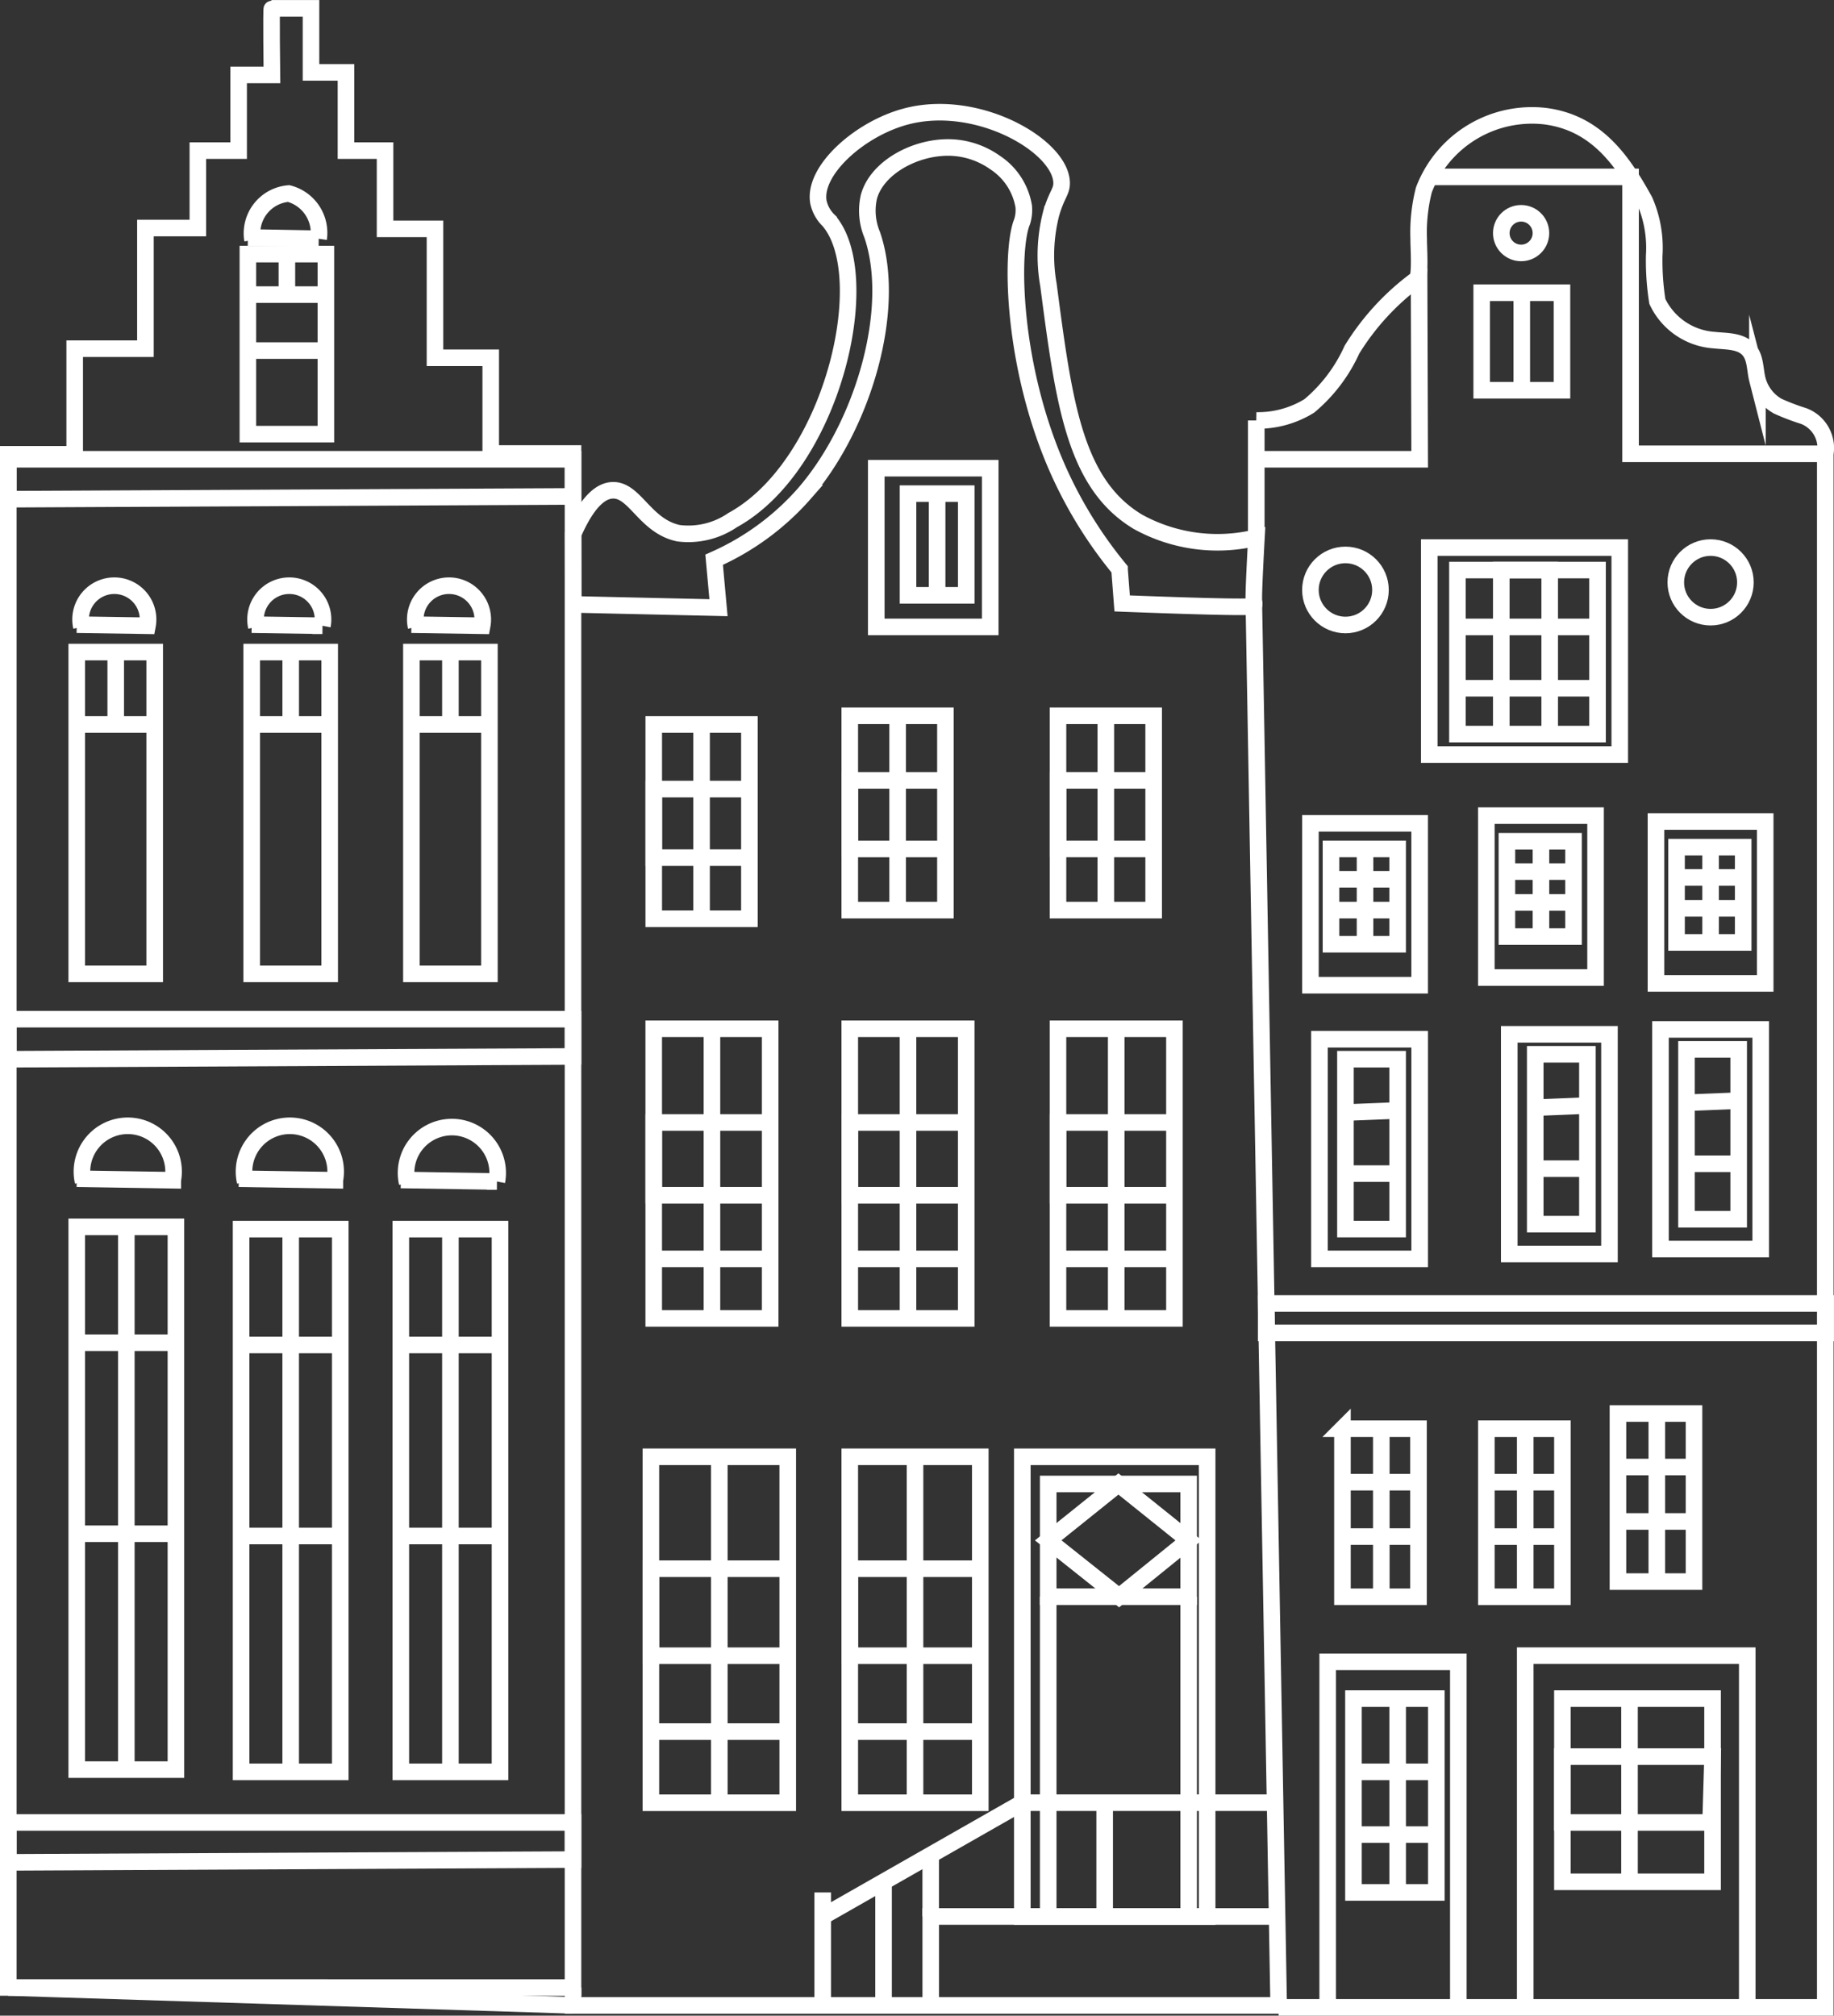 <svg xmlns="http://www.w3.org/2000/svg" width="88.533" height="97.3" viewBox="0 0 88.533 97.3">
  <rect x="0" y="0" width="88.533" height="97.3" fill="#333333" stroke="none"/>
  <g id="Group_116" data-name="Group 116" transform="translate(-216.839 -436.453)">
    <g id="Group_103" data-name="Group 103" transform="translate(217.239 436.853)">
      <g id="Group_96" data-name="Group 96">
        <path id="Path_3" data-name="Path 3" d="M217.239,532.392V458.384h3.206v-5.1h3.414v-5.824h2.531v-3.736h1.968v-3.655h1.607s-.041-3.213,0-3.213h1.887v3.093h1.688v3.775h1.887V447.5h2.41v6.225h2.691v4.619H244.5v74.052Z" transform="translate(-217.239 -436.853)" fill="none" stroke="#fff" stroke-miterlimit="10" stroke-width="0.8"/>
        <path id="Path_4" data-name="Path 4" d="M244.5,576.374l-27.264.134v-1.927H244.5Z" transform="translate(-217.239 -487.009)" fill="none" stroke="#fff" stroke-miterlimit="10" stroke-width="0.8"/>
        <rect id="Rectangle_92" data-name="Rectangle 92" width="4.788" height="26.199" transform="translate(3.304 58.823)" fill="none" stroke="#fff" stroke-miterlimit="10" stroke-width="0.8"/>
        <line id="Line_6" data-name="Line 6" y2="26.199" transform="translate(5.698 58.823)" fill="none" stroke="#fff" stroke-miterlimit="10" stroke-width="0.8"/>
        <line id="Line_7" data-name="Line 7" x2="4.788" transform="translate(3.304 73.637)" fill="none" stroke="#fff" stroke-miterlimit="10" stroke-width="0.8"/>
        <line id="Line_8" data-name="Line 8" x2="4.788" transform="translate(3.304 64.415)" fill="none" stroke="#fff" stroke-miterlimit="10" stroke-width="0.8"/>
        <path id="Path_5" data-name="Path 5" d="M222.436,524.252l4.636.073a2.212,2.212,0,1,0-4.329.076" transform="translate(-219.132 -467.753)" fill="none" stroke="#fff" stroke-miterlimit="10" stroke-width="0.8"/>
        <path id="Path_6" data-name="Path 6" d="M244.5,515.4l-27.264.134V513.6H244.5Z" transform="translate(-217.239 -464.803)" fill="none" stroke="#fff" stroke-miterlimit="10" stroke-width="0.8"/>
        <rect id="Rectangle_93" data-name="Rectangle 93" width="4.788" height="26.199" transform="translate(11.238 58.931)" fill="none" stroke="#fff" stroke-miterlimit="10" stroke-width="0.8"/>
        <line id="Line_9" data-name="Line 9" y2="26.199" transform="translate(13.632 58.931)" fill="none" stroke="#fff" stroke-miterlimit="10" stroke-width="0.8"/>
        <line id="Line_10" data-name="Line 10" x2="4.788" transform="translate(11.238 73.745)" fill="none" stroke="#fff" stroke-miterlimit="10" stroke-width="0.8"/>
        <line id="Line_11" data-name="Line 11" x2="4.788" transform="translate(11.238 64.523)" fill="none" stroke="#fff" stroke-miterlimit="10" stroke-width="0.8"/>
        <rect id="Rectangle_94" data-name="Rectangle 94" width="4.788" height="26.199" transform="translate(18.949 58.931)" fill="none" stroke="#fff" stroke-miterlimit="10" stroke-width="0.8"/>
        <line id="Line_12" data-name="Line 12" y2="26.199" transform="translate(21.343 58.931)" fill="none" stroke="#fff" stroke-miterlimit="10" stroke-width="0.8"/>
        <line id="Line_13" data-name="Line 13" x2="4.788" transform="translate(18.949 73.745)" fill="none" stroke="#fff" stroke-miterlimit="10" stroke-width="0.8"/>
        <line id="Line_14" data-name="Line 14" x2="4.788" transform="translate(18.949 64.523)" fill="none" stroke="#fff" stroke-miterlimit="10" stroke-width="0.8"/>
        <path id="Path_7" data-name="Path 7" d="M247.041,524.347l4.637.073a2.212,2.212,0,1,0-4.33.076" transform="translate(-228.092 -467.788)" fill="none" stroke="#fff" stroke-miterlimit="10" stroke-width="0.8"/>
        <path id="Path_8" data-name="Path 8" d="M234.739,524.252l4.637.073a2.212,2.212,0,1,0-4.329.076" transform="translate(-223.612 -467.753)" fill="none" stroke="#fff" stroke-miterlimit="10" stroke-width="0.8"/>
        <g id="Group_92" data-name="Group 92" transform="translate(3.304 27.877)">
          <path id="Path_9" data-name="Path 9" d="M222.436,501.262V485.727H226.2v15.536Z" transform="translate(-222.436 -482.528)" fill="none" stroke="#fff" stroke-miterlimit="10" stroke-width="0.8"/>
          <line id="Line_15" data-name="Line 15" x2="3.765" transform="translate(0 6.694)" fill="none" stroke="#fff" stroke-miterlimit="10" stroke-width="0.8"/>
          <line id="Line_16" data-name="Line 16" y2="3.496" transform="translate(1.883 3.199)" fill="none" stroke="#fff" stroke-miterlimit="10" stroke-width="0.8"/>
          <path id="Path_10" data-name="Path 10" d="M222.436,482.572l3.415.053a1.629,1.629,0,1,0-3.189.056" transform="translate(-222.436 -480.696)" fill="none" stroke="#fff" stroke-miterlimit="10" stroke-width="0.8"/>
        </g>
        <g id="Group_93" data-name="Group 93" transform="translate(11.566 8.937)">
          <path id="Path_11" data-name="Path 11" d="M235.43,464.206v-8.691h3.765v8.691Z" transform="translate(-235.43 -452.586)" fill="none" stroke="#fff" stroke-miterlimit="10" stroke-width="0.8"/>
          <line id="Line_17" data-name="Line 17" x2="3.765" transform="translate(0 4.884)" fill="none" stroke="#fff" stroke-miterlimit="10" stroke-width="0.8"/>
          <line id="Line_18" data-name="Line 18" y2="1.956" transform="translate(1.883 2.929)" fill="none" stroke="#fff" stroke-miterlimit="10" stroke-width="0.8"/>
          <path id="Path_12" data-name="Path 12" d="M235.43,453.035l3.415.061a1.96,1.96,0,0,0-1.445-2.182,1.928,1.928,0,0,0-1.745,2.245" transform="translate(-235.43 -450.909)" fill="none" stroke="#fff" stroke-miterlimit="10" stroke-width="0.8"/>
          <path id="Path_13" data-name="Path 13" d="M235.43,462.839H239.5" transform="translate(-235.43 -455.253)" fill="none" stroke="#fff" stroke-miterlimit="10" stroke-width="0.8"/>
        </g>
        <g id="Group_94" data-name="Group 94" transform="translate(19.46 27.877)">
          <path id="Path_14" data-name="Path 14" d="M247.845,501.262V485.727h3.765v15.536Z" transform="translate(-247.845 -482.528)" fill="none" stroke="#fff" stroke-miterlimit="10" stroke-width="0.8"/>
          <line id="Line_19" data-name="Line 19" x2="3.765" transform="translate(0 6.694)" fill="none" stroke="#fff" stroke-miterlimit="10" stroke-width="0.8"/>
          <line id="Line_20" data-name="Line 20" y2="3.496" transform="translate(1.883 3.199)" fill="none" stroke="#fff" stroke-miterlimit="10" stroke-width="0.8"/>
          <path id="Path_15" data-name="Path 15" d="M247.845,482.572l3.416.053a1.629,1.629,0,1,0-3.189.056" transform="translate(-247.845 -480.696)" fill="none" stroke="#fff" stroke-miterlimit="10" stroke-width="0.8"/>
        </g>
        <path id="Path_16" data-name="Path 16" d="M244.5,472.884l-27.264.134v-1.927H244.5Z" transform="translate(-217.239 -449.321)" fill="none" stroke="#fff" stroke-miterlimit="10" stroke-width="0.8"/>
        <g id="Group_95" data-name="Group 95" transform="translate(11.75 27.877)">
          <path id="Path_17" data-name="Path 17" d="M235.718,501.262V485.727h3.765v15.536Z" transform="translate(-235.718 -482.528)" fill="none" stroke="#fff" stroke-miterlimit="10" stroke-width="0.8"/>
          <line id="Line_21" data-name="Line 21" x2="3.765" transform="translate(0 6.694)" fill="none" stroke="#fff" stroke-miterlimit="10" stroke-width="0.8"/>
          <line id="Line_22" data-name="Line 22" y2="3.496" transform="translate(1.883 3.199)" fill="none" stroke="#fff" stroke-miterlimit="10" stroke-width="0.8"/>
          <path id="Path_18" data-name="Path 18" d="M235.718,482.572l3.415.053a1.629,1.629,0,1,0-3.189.056" transform="translate(-235.718 -480.696)" fill="none" stroke="#fff" stroke-miterlimit="10" stroke-width="0.8"/>
        </g>
      </g>
      <path id="Path_19" data-name="Path 19" d="M260.118,465.111c.753-1.728,1.424-2.089,1.887-2.116,1.094-.062,1.567,1.724,3.2,2.071a3.781,3.781,0,0,0,2.611-.63c4.83-2.646,6.959-11.8,4.638-14.468a1.759,1.759,0,0,1-.493-.889c-.263-1.523,2-3.545,4.24-4.133,3.429-.9,7.425,1.4,7.5,3.177.019.459-.238.574-.508,1.525a8.141,8.141,0,0,0-.127,3.431c.75,5.715,1.261,9.6,4.321,11.437a7.952,7.952,0,0,0,5.719.762c-.11,2.009-.144,2.96-.119,3.085h0a.551.551,0,0,1-.008.219c-.027.1-3.713-.025-6.355-.127l-.127-1.652a21,21,0,0,1-2.886-4.615c-2.337-5.127-2.383-10.807-1.817-12.16a1.863,1.863,0,0,0,.079-.733,3.154,3.154,0,0,0-1.388-2.125,3.926,3.926,0,0,0-2.033-.717c-1.714-.1-3.652.921-4.052,2.368a3.019,3.019,0,0,0,.158,1.842c1.21,3.542-.411,9.168-3.262,12.473a12.52,12.52,0,0,1-4.368,3.21l.21,2.315-7.013-.158Z" transform="translate(-232.854 -439.727)" fill="none" stroke="#fff" stroke-miterlimit="10" stroke-width="0.8"/>
      <path id="Path_20" data-name="Path 20" d="M266.242,491.224h4.618v9.38h-4.618v-9.38Z" transform="translate(-235.084 -456.653)" fill="none" stroke="#fff" stroke-miterlimit="10" stroke-width="0.8"/>
      <path id="Path_21" data-name="Path 21" d="M270.86,496.127h-4.618v3.31h4.618" transform="translate(-235.084 -458.438)" fill="none" stroke="#fff" stroke-miterlimit="10" stroke-width="0.8"/>
      <line id="Line_23" data-name="Line 23" y2="9.38" transform="translate(33.467 34.571)" fill="none" stroke="#fff" stroke-miterlimit="10" stroke-width="0.8"/>
      <path id="Path_22" data-name="Path 22" d="M281.126,490.567h4.618v9.38h-4.618v-9.38Z" transform="translate(-240.505 -456.414)" fill="none" stroke="#fff" stroke-miterlimit="10" stroke-width="0.8"/>
      <path id="Path_23" data-name="Path 23" d="M285.744,495.47h-4.618v3.31h4.618" transform="translate(-240.505 -458.199)" fill="none" stroke="#fff" stroke-miterlimit="10" stroke-width="0.8"/>
      <line id="Line_24" data-name="Line 24" y2="9.38" transform="translate(42.931 34.153)" fill="none" stroke="#fff" stroke-miterlimit="10" stroke-width="0.8"/>
      <g id="Group_97" data-name="Group 97" transform="translate(50.673 34.153)">
        <path id="Path_24" data-name="Path 24" d="M296.934,490.567h4.618v9.38h-4.618v-9.38Z" transform="translate(-296.934 -490.567)" fill="none" stroke="#fff" stroke-miterlimit="10" stroke-width="0.8"/>
        <path id="Path_25" data-name="Path 25" d="M301.552,495.47h-4.618v3.31h4.618" transform="translate(-296.934 -492.353)" fill="none" stroke="#fff" stroke-miterlimit="10" stroke-width="0.8"/>
        <line id="Line_25" data-name="Line 25" y2="9.38" transform="translate(2.309)" fill="none" stroke="#fff" stroke-miterlimit="10" stroke-width="0.8"/>
      </g>
      <g id="Group_102" data-name="Group 102" transform="translate(31.02 49.261)">
        <path id="Path_26" data-name="Path 26" d="M296.934,514.328h5.622v13.98h-5.622v-13.98Z" transform="translate(-277.282 -514.328)" fill="none" stroke="#fff" stroke-miterlimit="10" stroke-width="0.8"/>
        <path id="Path_27" data-name="Path 27" d="M302.556,521.442h-5.622v3.514h5.622" transform="translate(-277.282 -516.919)" fill="none" stroke="#fff" stroke-miterlimit="10" stroke-width="0.8"/>
        <line id="Line_26" data-name="Line 26" y2="13.98" transform="translate(22.463)" fill="none" stroke="#fff" stroke-miterlimit="10" stroke-width="0.8"/>
        <line id="Line_27" data-name="Line 27" x2="5.897" transform="translate(19.653 11.107)" fill="none" stroke="#fff" stroke-miterlimit="10" stroke-width="0.8"/>
        <g id="Group_98" data-name="Group 98" transform="translate(9.601)">
          <path id="Path_28" data-name="Path 28" d="M281.126,514.328h5.622v13.98h-5.622v-13.98Z" transform="translate(-281.126 -514.328)" fill="none" stroke="#fff" stroke-miterlimit="10" stroke-width="0.8"/>
          <path id="Path_29" data-name="Path 29" d="M286.748,521.442h-5.622v3.514h5.622" transform="translate(-281.126 -516.919)" fill="none" stroke="#fff" stroke-miterlimit="10" stroke-width="0.8"/>
          <line id="Line_28" data-name="Line 28" y2="13.98" transform="translate(2.811)" fill="none" stroke="#fff" stroke-miterlimit="10" stroke-width="0.8"/>
          <line id="Line_29" data-name="Line 29" x2="5.897" transform="translate(0 11.107)" fill="none" stroke="#fff" stroke-miterlimit="10" stroke-width="0.8"/>
        </g>
        <g id="Group_99" data-name="Group 99" transform="translate(0.137)">
          <path id="Path_30" data-name="Path 30" d="M266.242,514.328h5.622v13.98h-5.622v-13.98Z" transform="translate(-266.242 -514.328)" fill="none" stroke="#fff" stroke-miterlimit="10" stroke-width="0.8"/>
          <path id="Path_31" data-name="Path 31" d="M271.864,521.442h-5.622v3.514h5.622" transform="translate(-266.242 -516.919)" fill="none" stroke="#fff" stroke-miterlimit="10" stroke-width="0.8"/>
          <line id="Line_30" data-name="Line 30" y2="13.98" transform="translate(2.811)" fill="none" stroke="#fff" stroke-miterlimit="10" stroke-width="0.8"/>
          <line id="Line_31" data-name="Line 31" x2="5.897" transform="translate(0 11.107)" fill="none" stroke="#fff" stroke-miterlimit="10" stroke-width="0.8"/>
        </g>
        <g id="Group_100" data-name="Group 100" transform="translate(0 20.661)">
          <path id="Path_32" data-name="Path 32" d="M266.026,546.823h6.607v16.7h-6.607v-16.7Z" transform="translate(-266.026 -546.823)" fill="none" stroke="#fff" stroke-miterlimit="10" stroke-width="0.8"/>
          <path id="Path_33" data-name="Path 33" d="M272.633,555.319h-6.607v4.2h6.607" transform="translate(-266.026 -549.917)" fill="none" stroke="#fff" stroke-miterlimit="10" stroke-width="0.8"/>
          <line id="Line_32" data-name="Line 32" y2="16.696" transform="translate(3.304)" fill="none" stroke="#fff" stroke-miterlimit="10" stroke-width="0.8"/>
          <line id="Line_33" data-name="Line 33" x2="6.931" transform="translate(0 13.265)" fill="none" stroke="#fff" stroke-miterlimit="10" stroke-width="0.8"/>
        </g>
        <g id="Group_101" data-name="Group 101" transform="translate(9.601 20.661)">
          <path id="Path_34" data-name="Path 34" d="M281.126,546.823h6.3v16.7h-6.3v-16.7Z" transform="translate(-281.126 -546.823)" fill="none" stroke="#fff" stroke-miterlimit="10" stroke-width="0.8"/>
          <path id="Path_35" data-name="Path 35" d="M287.426,555.319h-6.3v4.2h6.3" transform="translate(-281.126 -549.917)" fill="none" stroke="#fff" stroke-miterlimit="10" stroke-width="0.8"/>
          <line id="Line_34" data-name="Line 34" y2="16.696" transform="translate(3.15)" fill="none" stroke="#fff" stroke-miterlimit="10" stroke-width="0.8"/>
          <line id="Line_35" data-name="Line 35" x2="6.607" transform="translate(0 13.265)" fill="none" stroke="#fff" stroke-miterlimit="10" stroke-width="0.8"/>
        </g>
      </g>
      <rect id="Rectangle_95" data-name="Rectangle 95" width="5.502" height="7.661" transform="translate(41.9 22.201)" fill="none" stroke="#fff" stroke-miterlimit="10" stroke-width="0.8"/>
      <path id="Path_36" data-name="Path 36" d="M288.358,478.608h-2.811V473.7h2.811Z" transform="translate(-242.114 -450.271)" fill="none" stroke="#fff" stroke-miterlimit="10" stroke-width="0.8"/>
      <path id="Path_37" data-name="Path 37" d="M287.757,478.607V473.7" transform="translate(-242.919 -450.271)" fill="none" stroke="#fff" stroke-miterlimit="10" stroke-width="0.8"/>
      <path id="Path_38" data-name="Path 38" d="M292.979,481.892q.6,33.883,1.2,67.767H260.118v-.865" transform="translate(-232.854 -453.255)" fill="none" stroke="#fff" stroke-miterlimit="10" stroke-width="0.8"/>
      <rect id="Rectangle_96" data-name="Rectangle 96" width="8.922" height="22.188" transform="translate(48.951 69.923)" fill="none" stroke="#fff" stroke-miterlimit="10" stroke-width="0.8"/>
      <rect id="Rectangle_97" data-name="Rectangle 97" width="6.78" height="5.442" transform="translate(50.2 71.234)" fill="none" stroke="#fff" stroke-miterlimit="10" stroke-width="0.8"/>
      <path id="Path_39" data-name="Path 39" d="M296.19,551.607l3.39-2.721,3.39,2.721-3.359,2.721Z" transform="translate(-245.99 -477.652)" fill="none" stroke="#fff" stroke-miterlimit="10" stroke-width="0.8"/>
      <line id="Line_36" data-name="Line 36" y2="15.434" transform="translate(50.2 76.677)" fill="none" stroke="#fff" stroke-miterlimit="10" stroke-width="0.8"/>
      <line id="Line_37" data-name="Line 37" y2="15.434" transform="translate(56.98 76.677)" fill="none" stroke="#fff" stroke-miterlimit="10" stroke-width="0.8"/>
      <line id="Line_38" data-name="Line 38" y1="5.453" transform="translate(39.315 90.951)" fill="none" stroke="#fff" stroke-miterlimit="10" stroke-width="0.8"/>
      <line id="Line_39" data-name="Line 39" x2="27.264" y2="0.865" transform="translate(0 95.539)" fill="none" stroke="#fff" stroke-miterlimit="10" stroke-width="0.8"/>
      <path id="Path_40" data-name="Path 40" d="M279.072,578.574l9.635-5.492h12.2" transform="translate(-239.756 -486.463)" fill="none" stroke="#fff" stroke-miterlimit="10" stroke-width="0.8"/>
      <path id="Path_41" data-name="Path 41" d="M287.272,586.013v-4.293h16.793" transform="translate(-242.742 -489.608)" fill="none" stroke="#fff" stroke-miterlimit="10" stroke-width="0.8"/>
      <line id="Line_40" data-name="Line 40" y2="5.492" transform="translate(52.926 86.619)" fill="none" stroke="#fff" stroke-miterlimit="10" stroke-width="0.8"/>
      <line id="Line_41" data-name="Line 41" y1="2.972" transform="translate(44.529 89.139)" fill="none" stroke="#fff" stroke-miterlimit="10" stroke-width="0.8"/>
      <line id="Line_42" data-name="Line 42" y1="5.967" transform="translate(42.252 90.437)" fill="none" stroke="#fff" stroke-miterlimit="10" stroke-width="0.8"/>
      <line id="Line_43" data-name="Line 43" y1="5.657" transform="translate(60.244 19.896)" fill="none" stroke="#fff" stroke-miterlimit="10" stroke-width="0.8"/>
    </g>
    <g id="Group_110" data-name="Group 110" transform="translate(277.483 442.021)">
      <path id="Path_42" data-name="Path 42" d="M311.987,459.709a4.706,4.706,0,0,0,2.564-.705,7.64,7.64,0,0,0,2.054-2.712,12.079,12.079,0,0,1,3.131-3.4c.193-.143.083-1.625.092-1.947a8.265,8.265,0,0,1,.249-2.361,5.583,5.583,0,0,1,5.863-3.563c2.44.317,3.709,2.1,4.8,4.093a5.687,5.687,0,0,1,.457,2.63,12.663,12.663,0,0,0,.151,2.218,3.274,3.274,0,0,0,2.728,1.868c.6.066,1.3.022,1.693.479.327.381.286.943.41,1.429a2.075,2.075,0,0,0,.973,1.277,10.925,10.925,0,0,0,1.263.482,1.652,1.652,0,0,1,1.04,1.82v74.994H313.065" transform="translate(-311.987 -444.981)" fill="none" stroke="#fff" stroke-miterlimit="10" stroke-width="0.8"/>
      <path id="Path_43" data-name="Path 43" d="M311.987,465.811h7.888q-.015-4.609-.03-9.218" transform="translate(-311.987 -449.21)" fill="none" stroke="#fff" stroke-miterlimit="10" stroke-width="0.8"/>
      <path id="Path_44" data-name="Path 44" d="M344.243,463.021h-9.405V449.654h-9.717" transform="translate(-316.77 -446.683)" fill="none" stroke="#fff" stroke-miterlimit="10" stroke-width="0.8"/>
      <circle id="Ellipse_9" data-name="Ellipse 9" cx="0.957" cy="0.957" r="0.957" transform="translate(11.828 4.728)" fill="none" stroke="#fff" stroke-miterlimit="10" stroke-width="0.8"/>
      <circle id="Ellipse_10" data-name="Ellipse 10" cx="1.691" cy="1.691" r="1.691" transform="translate(2.614 21.219)" fill="none" stroke="#fff" stroke-miterlimit="10" stroke-width="0.8"/>
      <circle id="Ellipse_11" data-name="Ellipse 11" cx="1.68" cy="1.68" r="1.68" transform="translate(20.252 20.864)" fill="none" stroke="#fff" stroke-miterlimit="10" stroke-width="0.8"/>
      <path id="Path_45" data-name="Path 45" d="M329.1,458.45h3.875v4.706H329.1Z" transform="translate(-318.218 -449.886)" fill="none" stroke="#fff" stroke-miterlimit="10" stroke-width="0.8"/>
      <line id="Line_44" data-name="Line 44" y1="4.706" transform="translate(12.817 8.564)" fill="none" stroke="#fff" stroke-miterlimit="10" stroke-width="0.8"/>
      <rect id="Rectangle_98" data-name="Rectangle 98" width="9.196" height="9.992" transform="translate(8.351 20.864)" fill="none" stroke="#fff" stroke-miterlimit="10" stroke-width="0.8"/>
      <path id="Path_46" data-name="Path 46" d="M327.26,479.5v7.918h6.763V479.5H327.26Z" transform="translate(-317.549 -457.551)" fill="none" stroke="#fff" stroke-miterlimit="10" stroke-width="0.8"/>
      <path id="Path_47" data-name="Path 47" d="M330.59,487.417V479.5h2.337v7.918" transform="translate(-318.762 -457.551)" fill="none" stroke="#fff" stroke-miterlimit="10" stroke-width="0.8"/>
      <line id="Line_45" data-name="Line 45" x2="6.763" transform="translate(9.711 27.655)" fill="none" stroke="#fff" stroke-miterlimit="10" stroke-width="0.8"/>
      <line id="Line_46" data-name="Line 46" x2="6.763" transform="translate(9.711 24.695)" fill="none" stroke="#fff" stroke-miterlimit="10" stroke-width="0.8"/>
      <g id="Group_104" data-name="Group 104" transform="translate(2.614 34.175)">
        <rect id="Rectangle_99" data-name="Rectangle 99" width="5.273" height="7.815" fill="none" stroke="#fff" stroke-miterlimit="10" stroke-width="0.8"/>
        <path id="Path_48" data-name="Path 48" d="M317.661,500.676v4.6h3.217v-4.6h-3.217Z" transform="translate(-316.668 -499.439)" fill="none" stroke="#fff" stroke-miterlimit="10" stroke-width="0.8"/>
        <line id="Line_47" data-name="Line 47" y1="4.598" transform="translate(2.637 1.238)" fill="none" stroke="#fff" stroke-miterlimit="10" stroke-width="0.8"/>
        <line id="Line_48" data-name="Line 48" x2="3.217" transform="translate(0.993 2.701)" fill="none" stroke="#fff" stroke-miterlimit="10" stroke-width="0.8"/>
        <line id="Line_49" data-name="Line 49" x2="3.217" transform="translate(0.993 4.19)" fill="none" stroke="#fff" stroke-miterlimit="10" stroke-width="0.8"/>
      </g>
      <g id="Group_105" data-name="Group 105" transform="translate(11.106 33.804)">
        <rect id="Rectangle_100" data-name="Rectangle 100" width="5.273" height="7.815" fill="none" stroke="#fff" stroke-miterlimit="10" stroke-width="0.8"/>
        <path id="Path_49" data-name="Path 49" d="M331.016,500.093v4.6h3.217v-4.6h-3.217Z" transform="translate(-330.023 -498.855)" fill="none" stroke="#fff" stroke-miterlimit="10" stroke-width="0.8"/>
        <line id="Line_50" data-name="Line 50" y1="4.598" transform="translate(2.637 1.238)" fill="none" stroke="#fff" stroke-miterlimit="10" stroke-width="0.8"/>
        <line id="Line_51" data-name="Line 51" x2="3.217" transform="translate(0.993 2.701)" fill="none" stroke="#fff" stroke-miterlimit="10" stroke-width="0.8"/>
        <line id="Line_52" data-name="Line 52" x2="3.217" transform="translate(0.993 4.19)" fill="none" stroke="#fff" stroke-miterlimit="10" stroke-width="0.8"/>
      </g>
      <g id="Group_106" data-name="Group 106" transform="translate(19.295 34.087)">
        <rect id="Rectangle_101" data-name="Rectangle 101" width="5.273" height="7.815" fill="none" stroke="#fff" stroke-miterlimit="10" stroke-width="0.8"/>
        <path id="Path_50" data-name="Path 50" d="M343.895,500.537v4.6h3.217v-4.6h-3.217Z" transform="translate(-342.902 -499.299)" fill="none" stroke="#fff" stroke-miterlimit="10" stroke-width="0.8"/>
        <line id="Line_53" data-name="Line 53" y1="4.598" transform="translate(2.637 1.238)" fill="none" stroke="#fff" stroke-miterlimit="10" stroke-width="0.8"/>
        <line id="Line_54" data-name="Line 54" x2="3.217" transform="translate(0.993 2.701)" fill="none" stroke="#fff" stroke-miterlimit="10" stroke-width="0.8"/>
        <line id="Line_55" data-name="Line 55" x2="3.217" transform="translate(0.993 4.19)" fill="none" stroke="#fff" stroke-miterlimit="10" stroke-width="0.8"/>
      </g>
      <rect id="Rectangle_102" data-name="Rectangle 102" width="4.838" height="10.603" transform="translate(3.05 44.597)" fill="none" stroke="#fff" stroke-miterlimit="10" stroke-width="0.8"/>
      <path id="Path_51" data-name="Path 51" d="M318.758,516.636h2.519v8.2h-2.519Z" transform="translate(-314.453 -471.075)" fill="none" stroke="#fff" stroke-miterlimit="10" stroke-width="0.8"/>
      <line id="Line_56" data-name="Line 56" y1="0.102" x2="2.519" transform="translate(4.305 48.035)" fill="none" stroke="#fff" stroke-miterlimit="10" stroke-width="0.8"/>
      <line id="Line_57" data-name="Line 57" x2="2.519" transform="translate(4.305 51.084)" fill="none" stroke="#fff" stroke-miterlimit="10" stroke-width="0.8"/>
      <rect id="Rectangle_103" data-name="Rectangle 103" width="4.838" height="10.603" transform="translate(12.212 44.36)" fill="none" stroke="#fff" stroke-miterlimit="10" stroke-width="0.8"/>
      <path id="Path_52" data-name="Path 52" d="M333.167,516.263h2.519v8.2h-2.519Z" transform="translate(-319.7 -470.939)" fill="none" stroke="#fff" stroke-miterlimit="10" stroke-width="0.8"/>
      <line id="Line_58" data-name="Line 58" y1="0.102" x2="2.519" transform="translate(13.467 47.798)" fill="none" stroke="#fff" stroke-miterlimit="10" stroke-width="0.8"/>
      <line id="Line_59" data-name="Line 59" x2="2.519" transform="translate(13.467 50.846)" fill="none" stroke="#fff" stroke-miterlimit="10" stroke-width="0.8"/>
      <rect id="Rectangle_104" data-name="Rectangle 104" width="4.838" height="10.603" transform="translate(19.513 44.123)" fill="none" stroke="#fff" stroke-miterlimit="10" stroke-width="0.8"/>
      <path id="Path_53" data-name="Path 53" d="M344.649,515.89h2.519v8.2h-2.519Z" transform="translate(-323.881 -470.803)" fill="none" stroke="#fff" stroke-miterlimit="10" stroke-width="0.8"/>
      <line id="Line_60" data-name="Line 60" y1="0.102" x2="2.519" transform="translate(20.768 47.561)" fill="none" stroke="#fff" stroke-miterlimit="10" stroke-width="0.8"/>
      <line id="Line_61" data-name="Line 61" x2="2.519" transform="translate(20.768 50.609)" fill="none" stroke="#fff" stroke-miterlimit="10" stroke-width="0.8"/>
      <g id="Group_109" data-name="Group 109" transform="translate(0.48 57.353)">
        <path id="Path_54" data-name="Path 54" d="M318.529,544.687V552.8H322.2v-8.112h-3.672Z" transform="translate(-314.849 -538.643)" fill="none" stroke="#fff" stroke-miterlimit="10" stroke-width="0.8"/>
        <line id="Line_62" data-name="Line 62" y1="8.112" transform="translate(5.556 6.044)" fill="none" stroke="#fff" stroke-miterlimit="10" stroke-width="0.8"/>
        <line id="Line_63" data-name="Line 63" x2="3.672" transform="translate(3.68 8.626)" fill="none" stroke="#fff" stroke-miterlimit="10" stroke-width="0.8"/>
        <line id="Line_64" data-name="Line 64" x2="3.672" transform="translate(3.68 11.252)" fill="none" stroke="#fff" stroke-miterlimit="10" stroke-width="0.8"/>
        <g id="Group_107" data-name="Group 107" transform="translate(10.627 6.044)">
          <path id="Path_55" data-name="Path 55" d="M329.454,544.687V552.8h3.672v-8.112h-3.672Z" transform="translate(-329.454 -544.687)" fill="none" stroke="#fff" stroke-miterlimit="10" stroke-width="0.8"/>
          <line id="Line_65" data-name="Line 65" y1="8.112" transform="translate(1.876)" fill="none" stroke="#fff" stroke-miterlimit="10" stroke-width="0.8"/>
          <line id="Line_66" data-name="Line 66" x2="3.672" transform="translate(0 2.582)" fill="none" stroke="#fff" stroke-miterlimit="10" stroke-width="0.8"/>
          <line id="Line_67" data-name="Line 67" x2="3.672" transform="translate(0 5.209)" fill="none" stroke="#fff" stroke-miterlimit="10" stroke-width="0.8"/>
        </g>
        <g id="Group_108" data-name="Group 108" transform="translate(16.979 5.313)">
          <path id="Path_56" data-name="Path 56" d="M339.445,543.538v8.112h3.672v-8.112h-3.672Z" transform="translate(-339.445 -543.538)" fill="none" stroke="#fff" stroke-miterlimit="10" stroke-width="0.8"/>
          <line id="Line_68" data-name="Line 68" y1="8.112" transform="translate(1.876)" fill="none" stroke="#fff" stroke-miterlimit="10" stroke-width="0.8"/>
          <line id="Line_69" data-name="Line 69" x2="3.672" transform="translate(0 2.582)" fill="none" stroke="#fff" stroke-miterlimit="10" stroke-width="0.8"/>
          <line id="Line_70" data-name="Line 70" x2="3.672" transform="translate(0 5.209)" fill="none" stroke="#fff" stroke-miterlimit="10" stroke-width="0.8"/>
        </g>
        <rect id="Rectangle_105" data-name="Rectangle 105" width="27.007" height="1.421" fill="none" stroke="#fff" stroke-miterlimit="10" stroke-width="0.8"/>
        <path id="Path_57" data-name="Path 57" d="M332.405,578.8V561.919h10.719V578.9" transform="translate(-319.902 -544.919)" fill="none" stroke="#fff" stroke-miterlimit="10" stroke-width="0.8"/>
        <path id="Path_58" data-name="Path 58" d="M335.229,565.18h7.249v8.843h-7.249V565.18Z" transform="translate(-320.931 -546.106)" fill="none" stroke="#fff" stroke-miterlimit="10" stroke-width="0.8"/>
        <path id="Path_59" data-name="Path 59" d="M342.478,569.582h-7.249v3.179h7.154Z" transform="translate(-320.931 -547.709)" fill="none" stroke="#fff" stroke-miterlimit="10" stroke-width="0.8"/>
        <line id="Line_71" data-name="Line 71" y2="8.843" transform="translate(17.537 19.074)" fill="none" stroke="#fff" stroke-miterlimit="10" stroke-width="0.8"/>
        <path id="Path_60" data-name="Path 60" d="M317.41,578.972V562.386h6.307v16.682" transform="translate(-314.442 -545.088)" fill="none" stroke="#fff" stroke-miterlimit="10" stroke-width="0.8"/>
        <path id="Path_61" data-name="Path 61" d="M319.366,565.18h4v9.356h-4Z" transform="translate(-315.154 -546.106)" fill="none" stroke="#fff" stroke-miterlimit="10" stroke-width="0.8"/>
        <line id="Line_72" data-name="Line 72" y1="9.356" transform="translate(6.345 19.074)" fill="none" stroke="#fff" stroke-miterlimit="10" stroke-width="0.8"/>
        <line id="Line_73" data-name="Line 73" x2="3.997" transform="translate(4.212 22.609)" fill="none" stroke="#fff" stroke-miterlimit="10" stroke-width="0.8"/>
      </g>
      <line id="Line_74" data-name="Line 74" x2="3.997" transform="translate(4.692 82.991)" fill="none" stroke="#fff" stroke-miterlimit="10" stroke-width="0.8"/>
    </g>
  </g>
</svg>
